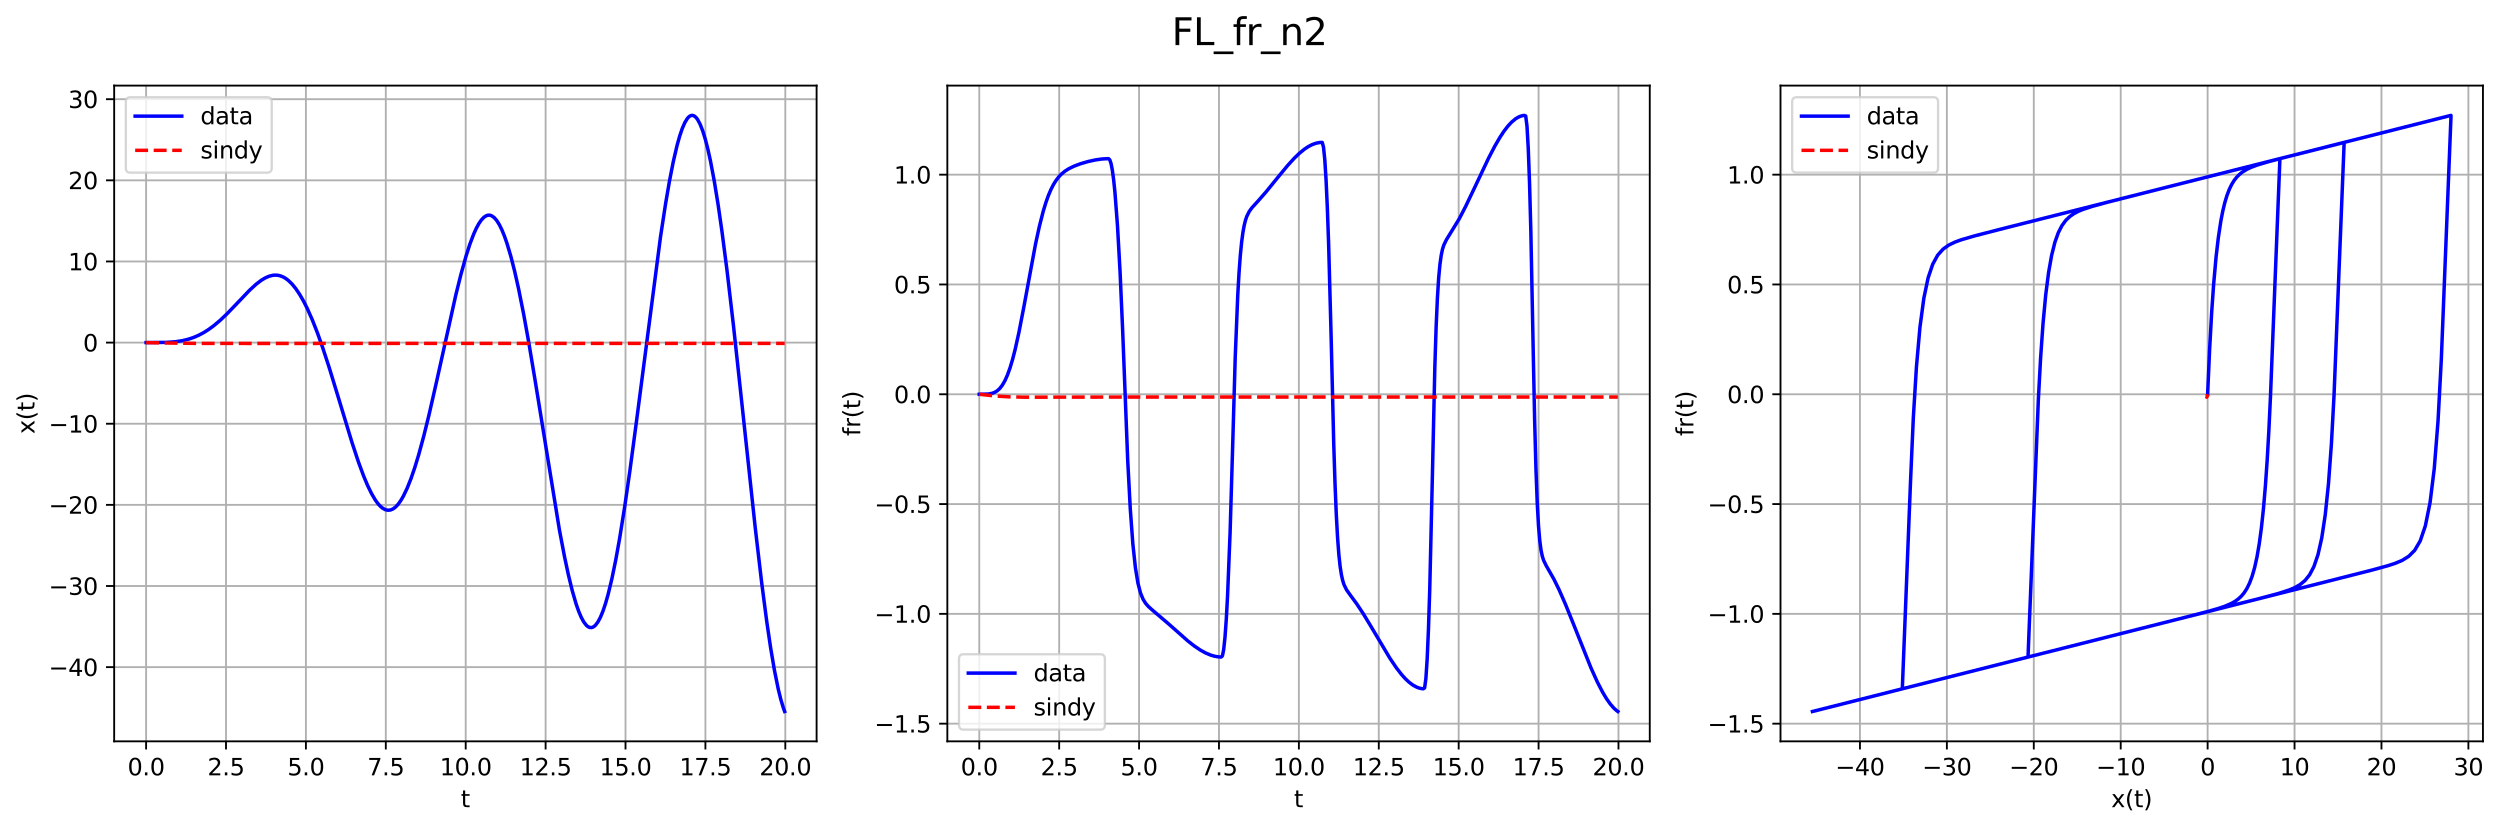 <?xml version="1.0" encoding="utf-8" standalone="no"?>
<!DOCTYPE svg PUBLIC "-//W3C//DTD SVG 1.1//EN"
  "http://www.w3.org/Graphics/SVG/1.1/DTD/svg11.dtd">
<svg xmlns:xlink="http://www.w3.org/1999/xlink" width="1072.564pt" height="355.596pt" viewBox="0 0 1072.564 355.596" xmlns="http://www.w3.org/2000/svg" version="1.1">
 <defs>
  <style type="text/css">*{stroke-linejoin: round; stroke-linecap: butt}</style>
 </defs>
 <g id="figure_1">
  <g id="patch_1">
   <path d="M 0 355.596 
L 1072.564 355.596 
L 1072.564 0 
L 0 0 
z
" style="fill: #ffffff"/>
  </g>
  <g id="axes_1">
   <g id="patch_2">
    <path d="M 48.983 318.04 
L 350.343 318.04 
L 350.343 36.72 
L 48.983 36.72 
z
" style="fill: #ffffff"/>
   </g>
   <g id="matplotlib.axis_1">
    <g id="xtick_1">
     <g id="line2d_1">
      <path d="M 62.681 318.04 
L 62.681 36.72 
" clip-path="url(#p424ed3bf2f)" style="fill: none; stroke: #b0b0b0; stroke-width: 0.8; stroke-linecap: square"/>
     </g>
     <g id="line2d_2">
      <defs>
       <path id="m40ec3f1d71" d="M 0 0 
L 0 3.5 
" style="stroke: #000000; stroke-width: 0.8"/>
      </defs>
      <g>
       <use xlink:href="#m40ec3f1d71" x="62.681" y="318.04" style="stroke: #000000; stroke-width: 0.8"/>
      </g>
     </g>
     <g id="text_1">
      <!-- 0.0 -->
      <g transform="translate(54.729 332.638) scale(0.1 -0.1)">
       <defs>
        <path id="DejaVuSans-30" d="M 2034 4250 
Q 1547 4250 1301 3770 
Q 1056 3291 1056 2328 
Q 1056 1369 1301 889 
Q 1547 409 2034 409 
Q 2525 409 2770 889 
Q 3016 1369 3016 2328 
Q 3016 3291 2770 3770 
Q 2525 4250 2034 4250 
z
M 2034 4750 
Q 2819 4750 3233 4129 
Q 3647 3509 3647 2328 
Q 3647 1150 3233 529 
Q 2819 -91 2034 -91 
Q 1250 -91 836 529 
Q 422 1150 422 2328 
Q 422 3509 836 4129 
Q 1250 4750 2034 4750 
z
" transform="scale(0.016)"/>
        <path id="DejaVuSans-2e" d="M 684 794 
L 1344 794 
L 1344 0 
L 684 0 
L 684 794 
z
" transform="scale(0.016)"/>
       </defs>
       <use xlink:href="#DejaVuSans-30"/>
       <use xlink:href="#DejaVuSans-2e" x="63.623"/>
       <use xlink:href="#DejaVuSans-30" x="95.41"/>
      </g>
     </g>
    </g>
    <g id="xtick_2">
     <g id="line2d_3">
      <path d="M 96.961 318.04 
L 96.961 36.72 
" clip-path="url(#p424ed3bf2f)" style="fill: none; stroke: #b0b0b0; stroke-width: 0.8; stroke-linecap: square"/>
     </g>
     <g id="line2d_4">
      <g>
       <use xlink:href="#m40ec3f1d71" x="96.961" y="318.04" style="stroke: #000000; stroke-width: 0.8"/>
      </g>
     </g>
     <g id="text_2">
      <!-- 2.5 -->
      <g transform="translate(89.009 332.638) scale(0.1 -0.1)">
       <defs>
        <path id="DejaVuSans-32" d="M 1228 531 
L 3431 531 
L 3431 0 
L 469 0 
L 469 531 
Q 828 903 1448 1529 
Q 2069 2156 2228 2338 
Q 2531 2678 2651 2914 
Q 2772 3150 2772 3378 
Q 2772 3750 2511 3984 
Q 2250 4219 1831 4219 
Q 1534 4219 1204 4116 
Q 875 4013 500 3803 
L 500 4441 
Q 881 4594 1212 4672 
Q 1544 4750 1819 4750 
Q 2544 4750 2975 4387 
Q 3406 4025 3406 3419 
Q 3406 3131 3298 2873 
Q 3191 2616 2906 2266 
Q 2828 2175 2409 1742 
Q 1991 1309 1228 531 
z
" transform="scale(0.016)"/>
        <path id="DejaVuSans-35" d="M 691 4666 
L 3169 4666 
L 3169 4134 
L 1269 4134 
L 1269 2991 
Q 1406 3038 1543 3061 
Q 1681 3084 1819 3084 
Q 2600 3084 3056 2656 
Q 3513 2228 3513 1497 
Q 3513 744 3044 326 
Q 2575 -91 1722 -91 
Q 1428 -91 1123 -41 
Q 819 9 494 109 
L 494 744 
Q 775 591 1075 516 
Q 1375 441 1709 441 
Q 2250 441 2565 725 
Q 2881 1009 2881 1497 
Q 2881 1984 2565 2268 
Q 2250 2553 1709 2553 
Q 1456 2553 1204 2497 
Q 953 2441 691 2322 
L 691 4666 
z
" transform="scale(0.016)"/>
       </defs>
       <use xlink:href="#DejaVuSans-32"/>
       <use xlink:href="#DejaVuSans-2e" x="63.623"/>
       <use xlink:href="#DejaVuSans-35" x="95.41"/>
      </g>
     </g>
    </g>
    <g id="xtick_3">
     <g id="line2d_5">
      <path d="M 131.241 318.04 
L 131.241 36.72 
" clip-path="url(#p424ed3bf2f)" style="fill: none; stroke: #b0b0b0; stroke-width: 0.8; stroke-linecap: square"/>
     </g>
     <g id="line2d_6">
      <g>
       <use xlink:href="#m40ec3f1d71" x="131.241" y="318.04" style="stroke: #000000; stroke-width: 0.8"/>
      </g>
     </g>
     <g id="text_3">
      <!-- 5.0 -->
      <g transform="translate(123.289 332.638) scale(0.1 -0.1)">
       <use xlink:href="#DejaVuSans-35"/>
       <use xlink:href="#DejaVuSans-2e" x="63.623"/>
       <use xlink:href="#DejaVuSans-30" x="95.41"/>
      </g>
     </g>
    </g>
    <g id="xtick_4">
     <g id="line2d_7">
      <path d="M 165.52 318.04 
L 165.52 36.72 
" clip-path="url(#p424ed3bf2f)" style="fill: none; stroke: #b0b0b0; stroke-width: 0.8; stroke-linecap: square"/>
     </g>
     <g id="line2d_8">
      <g>
       <use xlink:href="#m40ec3f1d71" x="165.52" y="318.04" style="stroke: #000000; stroke-width: 0.8"/>
      </g>
     </g>
     <g id="text_4">
      <!-- 7.5 -->
      <g transform="translate(157.569 332.638) scale(0.1 -0.1)">
       <defs>
        <path id="DejaVuSans-37" d="M 525 4666 
L 3525 4666 
L 3525 4397 
L 1831 0 
L 1172 0 
L 2766 4134 
L 525 4134 
L 525 4666 
z
" transform="scale(0.016)"/>
       </defs>
       <use xlink:href="#DejaVuSans-37"/>
       <use xlink:href="#DejaVuSans-2e" x="63.623"/>
       <use xlink:href="#DejaVuSans-35" x="95.41"/>
      </g>
     </g>
    </g>
    <g id="xtick_5">
     <g id="line2d_9">
      <path d="M 199.8 318.04 
L 199.8 36.72 
" clip-path="url(#p424ed3bf2f)" style="fill: none; stroke: #b0b0b0; stroke-width: 0.8; stroke-linecap: square"/>
     </g>
     <g id="line2d_10">
      <g>
       <use xlink:href="#m40ec3f1d71" x="199.8" y="318.04" style="stroke: #000000; stroke-width: 0.8"/>
      </g>
     </g>
     <g id="text_5">
      <!-- 10.0 -->
      <g transform="translate(188.667 332.638) scale(0.1 -0.1)">
       <defs>
        <path id="DejaVuSans-31" d="M 794 531 
L 1825 531 
L 1825 4091 
L 703 3866 
L 703 4441 
L 1819 4666 
L 2450 4666 
L 2450 531 
L 3481 531 
L 3481 0 
L 794 0 
L 794 531 
z
" transform="scale(0.016)"/>
       </defs>
       <use xlink:href="#DejaVuSans-31"/>
       <use xlink:href="#DejaVuSans-30" x="63.623"/>
       <use xlink:href="#DejaVuSans-2e" x="127.246"/>
       <use xlink:href="#DejaVuSans-30" x="159.033"/>
      </g>
     </g>
    </g>
    <g id="xtick_6">
     <g id="line2d_11">
      <path d="M 234.08 318.04 
L 234.08 36.72 
" clip-path="url(#p424ed3bf2f)" style="fill: none; stroke: #b0b0b0; stroke-width: 0.8; stroke-linecap: square"/>
     </g>
     <g id="line2d_12">
      <g>
       <use xlink:href="#m40ec3f1d71" x="234.08" y="318.04" style="stroke: #000000; stroke-width: 0.8"/>
      </g>
     </g>
     <g id="text_6">
      <!-- 12.5 -->
      <g transform="translate(222.947 332.638) scale(0.1 -0.1)">
       <use xlink:href="#DejaVuSans-31"/>
       <use xlink:href="#DejaVuSans-32" x="63.623"/>
       <use xlink:href="#DejaVuSans-2e" x="127.246"/>
       <use xlink:href="#DejaVuSans-35" x="159.033"/>
      </g>
     </g>
    </g>
    <g id="xtick_7">
     <g id="line2d_13">
      <path d="M 268.36 318.04 
L 268.36 36.72 
" clip-path="url(#p424ed3bf2f)" style="fill: none; stroke: #b0b0b0; stroke-width: 0.8; stroke-linecap: square"/>
     </g>
     <g id="line2d_14">
      <g>
       <use xlink:href="#m40ec3f1d71" x="268.36" y="318.04" style="stroke: #000000; stroke-width: 0.8"/>
      </g>
     </g>
     <g id="text_7">
      <!-- 15.0 -->
      <g transform="translate(257.227 332.638) scale(0.1 -0.1)">
       <use xlink:href="#DejaVuSans-31"/>
       <use xlink:href="#DejaVuSans-35" x="63.623"/>
       <use xlink:href="#DejaVuSans-2e" x="127.246"/>
       <use xlink:href="#DejaVuSans-30" x="159.033"/>
      </g>
     </g>
    </g>
    <g id="xtick_8">
     <g id="line2d_15">
      <path d="M 302.639 318.04 
L 302.639 36.72 
" clip-path="url(#p424ed3bf2f)" style="fill: none; stroke: #b0b0b0; stroke-width: 0.8; stroke-linecap: square"/>
     </g>
     <g id="line2d_16">
      <g>
       <use xlink:href="#m40ec3f1d71" x="302.639" y="318.04" style="stroke: #000000; stroke-width: 0.8"/>
      </g>
     </g>
     <g id="text_8">
      <!-- 17.5 -->
      <g transform="translate(291.507 332.638) scale(0.1 -0.1)">
       <use xlink:href="#DejaVuSans-31"/>
       <use xlink:href="#DejaVuSans-37" x="63.623"/>
       <use xlink:href="#DejaVuSans-2e" x="127.246"/>
       <use xlink:href="#DejaVuSans-35" x="159.033"/>
      </g>
     </g>
    </g>
    <g id="xtick_9">
     <g id="line2d_17">
      <path d="M 336.919 318.04 
L 336.919 36.72 
" clip-path="url(#p424ed3bf2f)" style="fill: none; stroke: #b0b0b0; stroke-width: 0.8; stroke-linecap: square"/>
     </g>
     <g id="line2d_18">
      <g>
       <use xlink:href="#m40ec3f1d71" x="336.919" y="318.04" style="stroke: #000000; stroke-width: 0.8"/>
      </g>
     </g>
     <g id="text_9">
      <!-- 20.0 -->
      <g transform="translate(325.786 332.638) scale(0.1 -0.1)">
       <use xlink:href="#DejaVuSans-32"/>
       <use xlink:href="#DejaVuSans-30" x="63.623"/>
       <use xlink:href="#DejaVuSans-2e" x="127.246"/>
       <use xlink:href="#DejaVuSans-30" x="159.033"/>
      </g>
     </g>
    </g>
    <g id="text_10">
     <!-- t -->
     <g transform="translate(197.703 346.317) scale(0.1 -0.1)">
      <defs>
       <path id="DejaVuSans-74" d="M 1172 4494 
L 1172 3500 
L 2356 3500 
L 2356 3053 
L 1172 3053 
L 1172 1153 
Q 1172 725 1289 603 
Q 1406 481 1766 481 
L 2356 481 
L 2356 0 
L 1766 0 
Q 1100 0 847 248 
Q 594 497 594 1153 
L 594 3053 
L 172 3053 
L 172 3500 
L 594 3500 
L 594 4494 
L 1172 4494 
z
" transform="scale(0.016)"/>
      </defs>
      <use xlink:href="#DejaVuSans-74"/>
     </g>
    </g>
   </g>
   <g id="matplotlib.axis_2">
    <g id="ytick_1">
     <g id="line2d_19">
      <path d="M 48.983 286.224 
L 350.343 286.224 
" clip-path="url(#p424ed3bf2f)" style="fill: none; stroke: #b0b0b0; stroke-width: 0.8; stroke-linecap: square"/>
     </g>
     <g id="line2d_20">
      <defs>
       <path id="ma0bca8ef65" d="M 0 0 
L -3.5 0 
" style="stroke: #000000; stroke-width: 0.8"/>
      </defs>
      <g>
       <use xlink:href="#ma0bca8ef65" x="48.983" y="286.224" style="stroke: #000000; stroke-width: 0.8"/>
      </g>
     </g>
     <g id="text_11">
      <!-- −40 -->
      <g transform="translate(20.878 290.023) scale(0.1 -0.1)">
       <defs>
        <path id="DejaVuSans-2212" d="M 678 2272 
L 4684 2272 
L 4684 1741 
L 678 1741 
L 678 2272 
z
" transform="scale(0.016)"/>
        <path id="DejaVuSans-34" d="M 2419 4116 
L 825 1625 
L 2419 1625 
L 2419 4116 
z
M 2253 4666 
L 3047 4666 
L 3047 1625 
L 3713 1625 
L 3713 1100 
L 3047 1100 
L 3047 0 
L 2419 0 
L 2419 1100 
L 313 1100 
L 313 1709 
L 2253 4666 
z
" transform="scale(0.016)"/>
       </defs>
       <use xlink:href="#DejaVuSans-2212"/>
       <use xlink:href="#DejaVuSans-34" x="83.789"/>
       <use xlink:href="#DejaVuSans-30" x="147.412"/>
      </g>
     </g>
    </g>
    <g id="ytick_2">
     <g id="line2d_21">
      <path d="M 48.983 251.413 
L 350.343 251.413 
" clip-path="url(#p424ed3bf2f)" style="fill: none; stroke: #b0b0b0; stroke-width: 0.8; stroke-linecap: square"/>
     </g>
     <g id="line2d_22">
      <g>
       <use xlink:href="#ma0bca8ef65" x="48.983" y="251.413" style="stroke: #000000; stroke-width: 0.8"/>
      </g>
     </g>
     <g id="text_12">
      <!-- −30 -->
      <g transform="translate(20.878 255.212) scale(0.1 -0.1)">
       <defs>
        <path id="DejaVuSans-33" d="M 2597 2516 
Q 3050 2419 3304 2112 
Q 3559 1806 3559 1356 
Q 3559 666 3084 287 
Q 2609 -91 1734 -91 
Q 1441 -91 1130 -33 
Q 819 25 488 141 
L 488 750 
Q 750 597 1062 519 
Q 1375 441 1716 441 
Q 2309 441 2620 675 
Q 2931 909 2931 1356 
Q 2931 1769 2642 2001 
Q 2353 2234 1838 2234 
L 1294 2234 
L 1294 2753 
L 1863 2753 
Q 2328 2753 2575 2939 
Q 2822 3125 2822 3475 
Q 2822 3834 2567 4026 
Q 2313 4219 1838 4219 
Q 1578 4219 1281 4162 
Q 984 4106 628 3988 
L 628 4550 
Q 988 4650 1302 4700 
Q 1616 4750 1894 4750 
Q 2613 4750 3031 4423 
Q 3450 4097 3450 3541 
Q 3450 3153 3228 2886 
Q 3006 2619 2597 2516 
z
" transform="scale(0.016)"/>
       </defs>
       <use xlink:href="#DejaVuSans-2212"/>
       <use xlink:href="#DejaVuSans-33" x="83.789"/>
       <use xlink:href="#DejaVuSans-30" x="147.412"/>
      </g>
     </g>
    </g>
    <g id="ytick_3">
     <g id="line2d_23">
      <path d="M 48.983 216.602 
L 350.343 216.602 
" clip-path="url(#p424ed3bf2f)" style="fill: none; stroke: #b0b0b0; stroke-width: 0.8; stroke-linecap: square"/>
     </g>
     <g id="line2d_24">
      <g>
       <use xlink:href="#ma0bca8ef65" x="48.983" y="216.602" style="stroke: #000000; stroke-width: 0.8"/>
      </g>
     </g>
     <g id="text_13">
      <!-- −20 -->
      <g transform="translate(20.878 220.401) scale(0.1 -0.1)">
       <use xlink:href="#DejaVuSans-2212"/>
       <use xlink:href="#DejaVuSans-32" x="83.789"/>
       <use xlink:href="#DejaVuSans-30" x="147.412"/>
      </g>
     </g>
    </g>
    <g id="ytick_4">
     <g id="line2d_25">
      <path d="M 48.983 181.791 
L 350.343 181.791 
" clip-path="url(#p424ed3bf2f)" style="fill: none; stroke: #b0b0b0; stroke-width: 0.8; stroke-linecap: square"/>
     </g>
     <g id="line2d_26">
      <g>
       <use xlink:href="#ma0bca8ef65" x="48.983" y="181.791" style="stroke: #000000; stroke-width: 0.8"/>
      </g>
     </g>
     <g id="text_14">
      <!-- −10 -->
      <g transform="translate(20.878 185.59) scale(0.1 -0.1)">
       <use xlink:href="#DejaVuSans-2212"/>
       <use xlink:href="#DejaVuSans-31" x="83.789"/>
       <use xlink:href="#DejaVuSans-30" x="147.412"/>
      </g>
     </g>
    </g>
    <g id="ytick_5">
     <g id="line2d_27">
      <path d="M 48.983 146.98 
L 350.343 146.98 
" clip-path="url(#p424ed3bf2f)" style="fill: none; stroke: #b0b0b0; stroke-width: 0.8; stroke-linecap: square"/>
     </g>
     <g id="line2d_28">
      <g>
       <use xlink:href="#ma0bca8ef65" x="48.983" y="146.98" style="stroke: #000000; stroke-width: 0.8"/>
      </g>
     </g>
     <g id="text_15">
      <!-- 0 -->
      <g transform="translate(35.62 150.779) scale(0.1 -0.1)">
       <use xlink:href="#DejaVuSans-30"/>
      </g>
     </g>
    </g>
    <g id="ytick_6">
     <g id="line2d_29">
      <path d="M 48.983 112.169 
L 350.343 112.169 
" clip-path="url(#p424ed3bf2f)" style="fill: none; stroke: #b0b0b0; stroke-width: 0.8; stroke-linecap: square"/>
     </g>
     <g id="line2d_30">
      <g>
       <use xlink:href="#ma0bca8ef65" x="48.983" y="112.169" style="stroke: #000000; stroke-width: 0.8"/>
      </g>
     </g>
     <g id="text_16">
      <!-- 10 -->
      <g transform="translate(29.258 115.968) scale(0.1 -0.1)">
       <use xlink:href="#DejaVuSans-31"/>
       <use xlink:href="#DejaVuSans-30" x="63.623"/>
      </g>
     </g>
    </g>
    <g id="ytick_7">
     <g id="line2d_31">
      <path d="M 48.983 77.357 
L 350.343 77.357 
" clip-path="url(#p424ed3bf2f)" style="fill: none; stroke: #b0b0b0; stroke-width: 0.8; stroke-linecap: square"/>
     </g>
     <g id="line2d_32">
      <g>
       <use xlink:href="#ma0bca8ef65" x="48.983" y="77.357" style="stroke: #000000; stroke-width: 0.8"/>
      </g>
     </g>
     <g id="text_17">
      <!-- 20 -->
      <g transform="translate(29.258 81.157) scale(0.1 -0.1)">
       <use xlink:href="#DejaVuSans-32"/>
       <use xlink:href="#DejaVuSans-30" x="63.623"/>
      </g>
     </g>
    </g>
    <g id="ytick_8">
     <g id="line2d_33">
      <path d="M 48.983 42.546 
L 350.343 42.546 
" clip-path="url(#p424ed3bf2f)" style="fill: none; stroke: #b0b0b0; stroke-width: 0.8; stroke-linecap: square"/>
     </g>
     <g id="line2d_34">
      <g>
       <use xlink:href="#ma0bca8ef65" x="48.983" y="42.546" style="stroke: #000000; stroke-width: 0.8"/>
      </g>
     </g>
     <g id="text_18">
      <!-- 30 -->
      <g transform="translate(29.258 46.346) scale(0.1 -0.1)">
       <use xlink:href="#DejaVuSans-33"/>
       <use xlink:href="#DejaVuSans-30" x="63.623"/>
      </g>
     </g>
    </g>
    <g id="text_19">
     <!-- x(t) -->
     <g transform="translate(14.798 186.201) rotate(-90) scale(0.1 -0.1)">
      <defs>
       <path id="DejaVuSans-78" d="M 3513 3500 
L 2247 1797 
L 3578 0 
L 2900 0 
L 1881 1375 
L 863 0 
L 184 0 
L 1544 1831 
L 300 3500 
L 978 3500 
L 1906 2253 
L 2834 3500 
L 3513 3500 
z
" transform="scale(0.016)"/>
       <path id="DejaVuSans-28" d="M 1984 4856 
Q 1566 4138 1362 3434 
Q 1159 2731 1159 2009 
Q 1159 1288 1364 580 
Q 1569 -128 1984 -844 
L 1484 -844 
Q 1016 -109 783 600 
Q 550 1309 550 2009 
Q 550 2706 781 3412 
Q 1013 4119 1484 4856 
L 1984 4856 
z
" transform="scale(0.016)"/>
       <path id="DejaVuSans-29" d="M 513 4856 
L 1013 4856 
Q 1481 4119 1714 3412 
Q 1947 2706 1947 2009 
Q 1947 1309 1714 600 
Q 1481 -109 1013 -844 
L 513 -844 
Q 928 -128 1133 580 
Q 1338 1288 1338 2009 
Q 1338 2731 1133 3434 
Q 928 4138 513 4856 
z
" transform="scale(0.016)"/>
      </defs>
      <use xlink:href="#DejaVuSans-78"/>
      <use xlink:href="#DejaVuSans-28" x="59.18"/>
      <use xlink:href="#DejaVuSans-74" x="98.193"/>
      <use xlink:href="#DejaVuSans-29" x="137.402"/>
     </g>
    </g>
   </g>
   <g id="line2d_35">
    <path d="M 62.681 146.98 
L 71.465 146.887 
L 75.309 146.604 
L 78.054 146.19 
L 80.799 145.534 
L 82.995 144.801 
L 85.191 143.859 
L 87.387 142.696 
L 89.583 141.304 
L 91.779 139.686 
L 94.524 137.364 
L 97.27 134.753 
L 101.113 130.764 
L 107.152 124.439 
L 109.897 121.925 
L 112.093 120.25 
L 113.74 119.255 
L 115.387 118.529 
L 117.035 118.114 
L 118.133 118.028 
L 119.231 118.108 
L 120.329 118.364 
L 121.427 118.801 
L 122.525 119.428 
L 123.623 120.247 
L 125.27 121.838 
L 126.917 123.859 
L 128.564 126.303 
L 130.211 129.162 
L 131.858 132.425 
L 134.054 137.382 
L 136.25 142.987 
L 138.446 149.169 
L 141.192 157.564 
L 145.035 170.138 
L 151.074 190.034 
L 153.819 198.308 
L 156.015 204.243 
L 157.662 208.178 
L 159.309 211.594 
L 160.957 214.423 
L 162.055 215.954 
L 163.153 217.182 
L 164.251 218.092 
L 165.349 218.671 
L 166.447 218.908 
L 167.545 218.794 
L 168.643 218.323 
L 169.741 217.492 
L 170.839 216.304 
L 171.937 214.765 
L 173.035 212.885 
L 174.682 209.453 
L 176.329 205.318 
L 177.976 200.521 
L 179.623 195.109 
L 181.819 187.037 
L 184.016 178.141 
L 187.31 163.684 
L 195.545 126.594 
L 197.741 117.769 
L 199.937 109.898 
L 201.584 104.77 
L 203.231 100.414 
L 204.33 97.983 
L 205.428 95.957 
L 206.526 94.359 
L 207.624 93.206 
L 208.722 92.517 
L 209.271 92.35 
L 209.82 92.304 
L 210.369 92.379 
L 210.918 92.578 
L 212.016 93.346 
L 213.114 94.608 
L 214.212 96.358 
L 215.31 98.584 
L 216.408 101.274 
L 217.506 104.415 
L 219.153 109.942 
L 220.8 116.401 
L 222.447 123.727 
L 224.643 134.704 
L 226.84 146.851 
L 229.585 163.27 
L 240.016 227.426 
L 242.212 238.946 
L 243.859 246.646 
L 245.506 253.396 
L 247.154 259.078 
L 248.252 262.219 
L 249.35 264.811 
L 250.448 266.829 
L 251.546 268.251 
L 252.095 268.733 
L 252.644 269.059 
L 253.193 269.229 
L 253.742 269.241 
L 254.291 269.093 
L 254.84 268.784 
L 255.389 268.316 
L 256.487 266.899 
L 257.585 264.851 
L 258.683 262.187 
L 259.781 258.923 
L 260.879 255.076 
L 262.526 248.25 
L 264.173 240.224 
L 265.82 231.087 
L 268.016 217.362 
L 270.213 202.155 
L 272.958 181.596 
L 283.389 101.51 
L 285.585 87.188 
L 287.232 77.627 
L 288.879 69.253 
L 290.527 62.206 
L 291.625 58.308 
L 292.723 55.089 
L 293.821 52.577 
L 294.919 50.797 
L 295.468 50.188 
L 296.017 49.769 
L 296.566 49.541 
L 297.115 49.507 
L 297.664 49.668 
L 298.213 50.023 
L 298.762 50.574 
L 299.311 51.319 
L 300.409 53.387 
L 301.507 56.212 
L 302.605 59.774 
L 303.703 64.054 
L 304.801 69.03 
L 306.448 77.748 
L 308.095 87.878 
L 309.742 99.3 
L 311.938 116.288 
L 314.684 139.791 
L 318.527 175.325 
L 324.017 226.445 
L 326.762 249.88 
L 328.958 266.688 
L 330.605 277.849 
L 332.252 287.568 
L 333.9 295.68 
L 334.998 300.125 
L 336.096 303.754 
L 336.645 305.253 
L 336.645 305.253 
" clip-path="url(#p424ed3bf2f)" style="fill: none; stroke: #0000ff; stroke-width: 1.5; stroke-linecap: square"/>
   </g>
   <g id="line2d_36">
    <path d="M 62.681 146.98 
L 71.465 147.154 
L 84.093 147.327 
L 107.152 147.335 
L 271.311 147.33 
L 336.645 147.33 
L 336.645 147.33 
" clip-path="url(#p424ed3bf2f)" style="fill: none; stroke-dasharray: 5.55,2.4; stroke-dashoffset: 0; stroke: #ff0000; stroke-width: 1.5"/>
   </g>
   <g id="patch_3">
    <path d="M 48.983 318.04 
L 48.983 36.72 
" style="fill: none; stroke: #000000; stroke-width: 0.8; stroke-linejoin: miter; stroke-linecap: square"/>
   </g>
   <g id="patch_4">
    <path d="M 350.343 318.04 
L 350.343 36.72 
" style="fill: none; stroke: #000000; stroke-width: 0.8; stroke-linejoin: miter; stroke-linecap: square"/>
   </g>
   <g id="patch_5">
    <path d="M 48.983 318.04 
L 350.343 318.04 
" style="fill: none; stroke: #000000; stroke-width: 0.8; stroke-linejoin: miter; stroke-linecap: square"/>
   </g>
   <g id="patch_6">
    <path d="M 48.983 36.72 
L 350.343 36.72 
" style="fill: none; stroke: #000000; stroke-width: 0.8; stroke-linejoin: miter; stroke-linecap: square"/>
   </g>
   <g id="legend_1">
    <g id="patch_7">
     <path d="M 55.983 74.076 
L 114.575 74.076 
Q 116.575 74.076 116.575 72.076 
L 116.575 43.72 
Q 116.575 41.72 114.575 41.72 
L 55.983 41.72 
Q 53.983 41.72 53.983 43.72 
L 53.983 72.076 
Q 53.983 74.076 55.983 74.076 
z
" style="fill: #ffffff; opacity: 0.8; stroke: #cccccc; stroke-linejoin: miter"/>
    </g>
    <g id="line2d_37">
     <path d="M 57.983 49.818 
L 67.983 49.818 
L 77.983 49.818 
" style="fill: none; stroke: #0000ff; stroke-width: 1.5; stroke-linecap: square"/>
    </g>
    <g id="text_20">
     <!-- data -->
     <g transform="translate(85.983 53.318) scale(0.1 -0.1)">
      <defs>
       <path id="DejaVuSans-64" d="M 2906 2969 
L 2906 4863 
L 3481 4863 
L 3481 0 
L 2906 0 
L 2906 525 
Q 2725 213 2448 61 
Q 2172 -91 1784 -91 
Q 1150 -91 751 415 
Q 353 922 353 1747 
Q 353 2572 751 3078 
Q 1150 3584 1784 3584 
Q 2172 3584 2448 3432 
Q 2725 3281 2906 2969 
z
M 947 1747 
Q 947 1113 1208 752 
Q 1469 391 1925 391 
Q 2381 391 2643 752 
Q 2906 1113 2906 1747 
Q 2906 2381 2643 2742 
Q 2381 3103 1925 3103 
Q 1469 3103 1208 2742 
Q 947 2381 947 1747 
z
" transform="scale(0.016)"/>
       <path id="DejaVuSans-61" d="M 2194 1759 
Q 1497 1759 1228 1600 
Q 959 1441 959 1056 
Q 959 750 1161 570 
Q 1363 391 1709 391 
Q 2188 391 2477 730 
Q 2766 1069 2766 1631 
L 2766 1759 
L 2194 1759 
z
M 3341 1997 
L 3341 0 
L 2766 0 
L 2766 531 
Q 2569 213 2275 61 
Q 1981 -91 1556 -91 
Q 1019 -91 701 211 
Q 384 513 384 1019 
Q 384 1609 779 1909 
Q 1175 2209 1959 2209 
L 2766 2209 
L 2766 2266 
Q 2766 2663 2505 2880 
Q 2244 3097 1772 3097 
Q 1472 3097 1187 3025 
Q 903 2953 641 2809 
L 641 3341 
Q 956 3463 1253 3523 
Q 1550 3584 1831 3584 
Q 2591 3584 2966 3190 
Q 3341 2797 3341 1997 
z
" transform="scale(0.016)"/>
      </defs>
      <use xlink:href="#DejaVuSans-64"/>
      <use xlink:href="#DejaVuSans-61" x="63.477"/>
      <use xlink:href="#DejaVuSans-74" x="124.756"/>
      <use xlink:href="#DejaVuSans-61" x="163.965"/>
     </g>
    </g>
    <g id="line2d_38">
     <path d="M 57.983 64.497 
L 67.983 64.497 
L 77.983 64.497 
" style="fill: none; stroke-dasharray: 5.55,2.4; stroke-dashoffset: 0; stroke: #ff0000; stroke-width: 1.5"/>
    </g>
    <g id="text_21">
     <!-- sindy -->
     <g transform="translate(85.983 67.997) scale(0.1 -0.1)">
      <defs>
       <path id="DejaVuSans-73" d="M 2834 3397 
L 2834 2853 
Q 2591 2978 2328 3040 
Q 2066 3103 1784 3103 
Q 1356 3103 1142 2972 
Q 928 2841 928 2578 
Q 928 2378 1081 2264 
Q 1234 2150 1697 2047 
L 1894 2003 
Q 2506 1872 2764 1633 
Q 3022 1394 3022 966 
Q 3022 478 2636 193 
Q 2250 -91 1575 -91 
Q 1294 -91 989 -36 
Q 684 19 347 128 
L 347 722 
Q 666 556 975 473 
Q 1284 391 1588 391 
Q 1994 391 2212 530 
Q 2431 669 2431 922 
Q 2431 1156 2273 1281 
Q 2116 1406 1581 1522 
L 1381 1569 
Q 847 1681 609 1914 
Q 372 2147 372 2553 
Q 372 3047 722 3315 
Q 1072 3584 1716 3584 
Q 2034 3584 2315 3537 
Q 2597 3491 2834 3397 
z
" transform="scale(0.016)"/>
       <path id="DejaVuSans-69" d="M 603 3500 
L 1178 3500 
L 1178 0 
L 603 0 
L 603 3500 
z
M 603 4863 
L 1178 4863 
L 1178 4134 
L 603 4134 
L 603 4863 
z
" transform="scale(0.016)"/>
       <path id="DejaVuSans-6e" d="M 3513 2113 
L 3513 0 
L 2938 0 
L 2938 2094 
Q 2938 2591 2744 2837 
Q 2550 3084 2163 3084 
Q 1697 3084 1428 2787 
Q 1159 2491 1159 1978 
L 1159 0 
L 581 0 
L 581 3500 
L 1159 3500 
L 1159 2956 
Q 1366 3272 1645 3428 
Q 1925 3584 2291 3584 
Q 2894 3584 3203 3211 
Q 3513 2838 3513 2113 
z
" transform="scale(0.016)"/>
       <path id="DejaVuSans-79" d="M 2059 -325 
Q 1816 -950 1584 -1140 
Q 1353 -1331 966 -1331 
L 506 -1331 
L 506 -850 
L 844 -850 
Q 1081 -850 1212 -737 
Q 1344 -625 1503 -206 
L 1606 56 
L 191 3500 
L 800 3500 
L 1894 763 
L 2988 3500 
L 3597 3500 
L 2059 -325 
z
" transform="scale(0.016)"/>
      </defs>
      <use xlink:href="#DejaVuSans-73"/>
      <use xlink:href="#DejaVuSans-69" x="52.1"/>
      <use xlink:href="#DejaVuSans-6e" x="79.883"/>
      <use xlink:href="#DejaVuSans-64" x="143.262"/>
      <use xlink:href="#DejaVuSans-79" x="206.738"/>
     </g>
    </g>
   </g>
  </g>
  <g id="axes_2">
   <g id="patch_8">
    <path d="M 406.433 318.04 
L 707.793 318.04 
L 707.793 36.72 
L 406.433 36.72 
z
" style="fill: #ffffff"/>
   </g>
   <g id="matplotlib.axis_3">
    <g id="xtick_10">
     <g id="line2d_39">
      <path d="M 420.131 318.04 
L 420.131 36.72 
" clip-path="url(#p18e93557c2)" style="fill: none; stroke: #b0b0b0; stroke-width: 0.8; stroke-linecap: square"/>
     </g>
     <g id="line2d_40">
      <g>
       <use xlink:href="#m40ec3f1d71" x="420.131" y="318.04" style="stroke: #000000; stroke-width: 0.8"/>
      </g>
     </g>
     <g id="text_22">
      <!-- 0.0 -->
      <g transform="translate(412.179 332.638) scale(0.1 -0.1)">
       <use xlink:href="#DejaVuSans-30"/>
       <use xlink:href="#DejaVuSans-2e" x="63.623"/>
       <use xlink:href="#DejaVuSans-30" x="95.41"/>
      </g>
     </g>
    </g>
    <g id="xtick_11">
     <g id="line2d_41">
      <path d="M 454.411 318.04 
L 454.411 36.72 
" clip-path="url(#p18e93557c2)" style="fill: none; stroke: #b0b0b0; stroke-width: 0.8; stroke-linecap: square"/>
     </g>
     <g id="line2d_42">
      <g>
       <use xlink:href="#m40ec3f1d71" x="454.411" y="318.04" style="stroke: #000000; stroke-width: 0.8"/>
      </g>
     </g>
     <g id="text_23">
      <!-- 2.5 -->
      <g transform="translate(446.459 332.638) scale(0.1 -0.1)">
       <use xlink:href="#DejaVuSans-32"/>
       <use xlink:href="#DejaVuSans-2e" x="63.623"/>
       <use xlink:href="#DejaVuSans-35" x="95.41"/>
      </g>
     </g>
    </g>
    <g id="xtick_12">
     <g id="line2d_43">
      <path d="M 488.691 318.04 
L 488.691 36.72 
" clip-path="url(#p18e93557c2)" style="fill: none; stroke: #b0b0b0; stroke-width: 0.8; stroke-linecap: square"/>
     </g>
     <g id="line2d_44">
      <g>
       <use xlink:href="#m40ec3f1d71" x="488.691" y="318.04" style="stroke: #000000; stroke-width: 0.8"/>
      </g>
     </g>
     <g id="text_24">
      <!-- 5.0 -->
      <g transform="translate(480.739 332.638) scale(0.1 -0.1)">
       <use xlink:href="#DejaVuSans-35"/>
       <use xlink:href="#DejaVuSans-2e" x="63.623"/>
       <use xlink:href="#DejaVuSans-30" x="95.41"/>
      </g>
     </g>
    </g>
    <g id="xtick_13">
     <g id="line2d_45">
      <path d="M 522.97 318.04 
L 522.97 36.72 
" clip-path="url(#p18e93557c2)" style="fill: none; stroke: #b0b0b0; stroke-width: 0.8; stroke-linecap: square"/>
     </g>
     <g id="line2d_46">
      <g>
       <use xlink:href="#m40ec3f1d71" x="522.97" y="318.04" style="stroke: #000000; stroke-width: 0.8"/>
      </g>
     </g>
     <g id="text_25">
      <!-- 7.5 -->
      <g transform="translate(515.019 332.638) scale(0.1 -0.1)">
       <use xlink:href="#DejaVuSans-37"/>
       <use xlink:href="#DejaVuSans-2e" x="63.623"/>
       <use xlink:href="#DejaVuSans-35" x="95.41"/>
      </g>
     </g>
    </g>
    <g id="xtick_14">
     <g id="line2d_47">
      <path d="M 557.25 318.04 
L 557.25 36.72 
" clip-path="url(#p18e93557c2)" style="fill: none; stroke: #b0b0b0; stroke-width: 0.8; stroke-linecap: square"/>
     </g>
     <g id="line2d_48">
      <g>
       <use xlink:href="#m40ec3f1d71" x="557.25" y="318.04" style="stroke: #000000; stroke-width: 0.8"/>
      </g>
     </g>
     <g id="text_26">
      <!-- 10.0 -->
      <g transform="translate(546.117 332.638) scale(0.1 -0.1)">
       <use xlink:href="#DejaVuSans-31"/>
       <use xlink:href="#DejaVuSans-30" x="63.623"/>
       <use xlink:href="#DejaVuSans-2e" x="127.246"/>
       <use xlink:href="#DejaVuSans-30" x="159.033"/>
      </g>
     </g>
    </g>
    <g id="xtick_15">
     <g id="line2d_49">
      <path d="M 591.53 318.04 
L 591.53 36.72 
" clip-path="url(#p18e93557c2)" style="fill: none; stroke: #b0b0b0; stroke-width: 0.8; stroke-linecap: square"/>
     </g>
     <g id="line2d_50">
      <g>
       <use xlink:href="#m40ec3f1d71" x="591.53" y="318.04" style="stroke: #000000; stroke-width: 0.8"/>
      </g>
     </g>
     <g id="text_27">
      <!-- 12.5 -->
      <g transform="translate(580.397 332.638) scale(0.1 -0.1)">
       <use xlink:href="#DejaVuSans-31"/>
       <use xlink:href="#DejaVuSans-32" x="63.623"/>
       <use xlink:href="#DejaVuSans-2e" x="127.246"/>
       <use xlink:href="#DejaVuSans-35" x="159.033"/>
      </g>
     </g>
    </g>
    <g id="xtick_16">
     <g id="line2d_51">
      <path d="M 625.81 318.04 
L 625.81 36.72 
" clip-path="url(#p18e93557c2)" style="fill: none; stroke: #b0b0b0; stroke-width: 0.8; stroke-linecap: square"/>
     </g>
     <g id="line2d_52">
      <g>
       <use xlink:href="#m40ec3f1d71" x="625.81" y="318.04" style="stroke: #000000; stroke-width: 0.8"/>
      </g>
     </g>
     <g id="text_28">
      <!-- 15.0 -->
      <g transform="translate(614.677 332.638) scale(0.1 -0.1)">
       <use xlink:href="#DejaVuSans-31"/>
       <use xlink:href="#DejaVuSans-35" x="63.623"/>
       <use xlink:href="#DejaVuSans-2e" x="127.246"/>
       <use xlink:href="#DejaVuSans-30" x="159.033"/>
      </g>
     </g>
    </g>
    <g id="xtick_17">
     <g id="line2d_53">
      <path d="M 660.089 318.04 
L 660.089 36.72 
" clip-path="url(#p18e93557c2)" style="fill: none; stroke: #b0b0b0; stroke-width: 0.8; stroke-linecap: square"/>
     </g>
     <g id="line2d_54">
      <g>
       <use xlink:href="#m40ec3f1d71" x="660.089" y="318.04" style="stroke: #000000; stroke-width: 0.8"/>
      </g>
     </g>
     <g id="text_29">
      <!-- 17.5 -->
      <g transform="translate(648.957 332.638) scale(0.1 -0.1)">
       <use xlink:href="#DejaVuSans-31"/>
       <use xlink:href="#DejaVuSans-37" x="63.623"/>
       <use xlink:href="#DejaVuSans-2e" x="127.246"/>
       <use xlink:href="#DejaVuSans-35" x="159.033"/>
      </g>
     </g>
    </g>
    <g id="xtick_18">
     <g id="line2d_55">
      <path d="M 694.369 318.04 
L 694.369 36.72 
" clip-path="url(#p18e93557c2)" style="fill: none; stroke: #b0b0b0; stroke-width: 0.8; stroke-linecap: square"/>
     </g>
     <g id="line2d_56">
      <g>
       <use xlink:href="#m40ec3f1d71" x="694.369" y="318.04" style="stroke: #000000; stroke-width: 0.8"/>
      </g>
     </g>
     <g id="text_30">
      <!-- 20.0 -->
      <g transform="translate(683.236 332.638) scale(0.1 -0.1)">
       <use xlink:href="#DejaVuSans-32"/>
       <use xlink:href="#DejaVuSans-30" x="63.623"/>
       <use xlink:href="#DejaVuSans-2e" x="127.246"/>
       <use xlink:href="#DejaVuSans-30" x="159.033"/>
      </g>
     </g>
    </g>
    <g id="text_31">
     <!-- t -->
     <g transform="translate(555.153 346.317) scale(0.1 -0.1)">
      <use xlink:href="#DejaVuSans-74"/>
     </g>
    </g>
   </g>
   <g id="matplotlib.axis_4">
    <g id="ytick_9">
     <g id="line2d_57">
      <path d="M 406.433 310.466 
L 707.793 310.466 
" clip-path="url(#p18e93557c2)" style="fill: none; stroke: #b0b0b0; stroke-width: 0.8; stroke-linecap: square"/>
     </g>
     <g id="line2d_58">
      <g>
       <use xlink:href="#ma0bca8ef65" x="406.433" y="310.466" style="stroke: #000000; stroke-width: 0.8"/>
      </g>
     </g>
     <g id="text_32">
      <!-- −1.5 -->
      <g transform="translate(375.15 314.265) scale(0.1 -0.1)">
       <use xlink:href="#DejaVuSans-2212"/>
       <use xlink:href="#DejaVuSans-31" x="83.789"/>
       <use xlink:href="#DejaVuSans-2e" x="147.412"/>
       <use xlink:href="#DejaVuSans-35" x="179.199"/>
      </g>
     </g>
    </g>
    <g id="ytick_10">
     <g id="line2d_59">
      <path d="M 406.433 263.36 
L 707.793 263.36 
" clip-path="url(#p18e93557c2)" style="fill: none; stroke: #b0b0b0; stroke-width: 0.8; stroke-linecap: square"/>
     </g>
     <g id="line2d_60">
      <g>
       <use xlink:href="#ma0bca8ef65" x="406.433" y="263.36" style="stroke: #000000; stroke-width: 0.8"/>
      </g>
     </g>
     <g id="text_33">
      <!-- −1.0 -->
      <g transform="translate(375.15 267.159) scale(0.1 -0.1)">
       <use xlink:href="#DejaVuSans-2212"/>
       <use xlink:href="#DejaVuSans-31" x="83.789"/>
       <use xlink:href="#DejaVuSans-2e" x="147.412"/>
       <use xlink:href="#DejaVuSans-30" x="179.199"/>
      </g>
     </g>
    </g>
    <g id="ytick_11">
     <g id="line2d_61">
      <path d="M 406.433 216.254 
L 707.793 216.254 
" clip-path="url(#p18e93557c2)" style="fill: none; stroke: #b0b0b0; stroke-width: 0.8; stroke-linecap: square"/>
     </g>
     <g id="line2d_62">
      <g>
       <use xlink:href="#ma0bca8ef65" x="406.433" y="216.254" style="stroke: #000000; stroke-width: 0.8"/>
      </g>
     </g>
     <g id="text_34">
      <!-- −0.5 -->
      <g transform="translate(375.15 220.053) scale(0.1 -0.1)">
       <use xlink:href="#DejaVuSans-2212"/>
       <use xlink:href="#DejaVuSans-30" x="83.789"/>
       <use xlink:href="#DejaVuSans-2e" x="147.412"/>
       <use xlink:href="#DejaVuSans-35" x="179.199"/>
      </g>
     </g>
    </g>
    <g id="ytick_12">
     <g id="line2d_63">
      <path d="M 406.433 169.148 
L 707.793 169.148 
" clip-path="url(#p18e93557c2)" style="fill: none; stroke: #b0b0b0; stroke-width: 0.8; stroke-linecap: square"/>
     </g>
     <g id="line2d_64">
      <g>
       <use xlink:href="#ma0bca8ef65" x="406.433" y="169.148" style="stroke: #000000; stroke-width: 0.8"/>
      </g>
     </g>
     <g id="text_35">
      <!-- 0.0 -->
      <g transform="translate(383.53 172.947) scale(0.1 -0.1)">
       <use xlink:href="#DejaVuSans-30"/>
       <use xlink:href="#DejaVuSans-2e" x="63.623"/>
       <use xlink:href="#DejaVuSans-30" x="95.41"/>
      </g>
     </g>
    </g>
    <g id="ytick_13">
     <g id="line2d_65">
      <path d="M 406.433 122.042 
L 707.793 122.042 
" clip-path="url(#p18e93557c2)" style="fill: none; stroke: #b0b0b0; stroke-width: 0.8; stroke-linecap: square"/>
     </g>
     <g id="line2d_66">
      <g>
       <use xlink:href="#ma0bca8ef65" x="406.433" y="122.042" style="stroke: #000000; stroke-width: 0.8"/>
      </g>
     </g>
     <g id="text_36">
      <!-- 0.5 -->
      <g transform="translate(383.53 125.841) scale(0.1 -0.1)">
       <use xlink:href="#DejaVuSans-30"/>
       <use xlink:href="#DejaVuSans-2e" x="63.623"/>
       <use xlink:href="#DejaVuSans-35" x="95.41"/>
      </g>
     </g>
    </g>
    <g id="ytick_14">
     <g id="line2d_67">
      <path d="M 406.433 74.936 
L 707.793 74.936 
" clip-path="url(#p18e93557c2)" style="fill: none; stroke: #b0b0b0; stroke-width: 0.8; stroke-linecap: square"/>
     </g>
     <g id="line2d_68">
      <g>
       <use xlink:href="#ma0bca8ef65" x="406.433" y="74.936" style="stroke: #000000; stroke-width: 0.8"/>
      </g>
     </g>
     <g id="text_37">
      <!-- 1.0 -->
      <g transform="translate(383.53 78.735) scale(0.1 -0.1)">
       <use xlink:href="#DejaVuSans-31"/>
       <use xlink:href="#DejaVuSans-2e" x="63.623"/>
       <use xlink:href="#DejaVuSans-30" x="95.41"/>
      </g>
     </g>
    </g>
    <g id="text_38">
     <!-- fr(t) -->
     <g transform="translate(369.07 187.057) rotate(-90) scale(0.1 -0.1)">
      <defs>
       <path id="DejaVuSans-66" d="M 2375 4863 
L 2375 4384 
L 1825 4384 
Q 1516 4384 1395 4259 
Q 1275 4134 1275 3809 
L 1275 3500 
L 2222 3500 
L 2222 3053 
L 1275 3053 
L 1275 0 
L 697 0 
L 697 3053 
L 147 3053 
L 147 3500 
L 697 3500 
L 697 3744 
Q 697 4328 969 4595 
Q 1241 4863 1831 4863 
L 2375 4863 
z
" transform="scale(0.016)"/>
       <path id="DejaVuSans-72" d="M 2631 2963 
Q 2534 3019 2420 3045 
Q 2306 3072 2169 3072 
Q 1681 3072 1420 2755 
Q 1159 2438 1159 1844 
L 1159 0 
L 581 0 
L 581 3500 
L 1159 3500 
L 1159 2956 
Q 1341 3275 1631 3429 
Q 1922 3584 2338 3584 
Q 2397 3584 2469 3576 
Q 2541 3569 2628 3553 
L 2631 2963 
z
" transform="scale(0.016)"/>
      </defs>
      <use xlink:href="#DejaVuSans-66"/>
      <use xlink:href="#DejaVuSans-72" x="35.205"/>
      <use xlink:href="#DejaVuSans-28" x="76.318"/>
      <use xlink:href="#DejaVuSans-74" x="115.332"/>
      <use xlink:href="#DejaVuSans-29" x="154.541"/>
     </g>
    </g>
   </g>
   <g id="line2d_69">
    <path d="M 420.131 169.148 
L 423.974 169.052 
L 425.621 168.755 
L 426.719 168.341 
L 427.817 167.674 
L 428.915 166.675 
L 430.013 165.266 
L 431.112 163.373 
L 432.21 160.932 
L 433.308 157.9 
L 434.406 154.253 
L 435.504 150 
L 437.151 142.58 
L 439.347 131.206 
L 444.288 104.604 
L 445.935 97.031 
L 447.582 90.599 
L 448.68 86.986 
L 449.778 83.902 
L 450.876 81.311 
L 451.974 79.165 
L 453.073 77.403 
L 454.171 75.966 
L 455.269 74.795 
L 456.916 73.42 
L 458.563 72.374 
L 460.759 71.303 
L 463.504 70.272 
L 466.798 69.304 
L 470.092 68.585 
L 472.837 68.204 
L 475.583 68.065 
L 476.132 68.572 
L 476.681 70.231 
L 477.23 73.076 
L 477.779 77.135 
L 478.328 82.432 
L 479.426 96.82 
L 480.524 116.369 
L 481.622 141.145 
L 483.818 197.556 
L 484.916 218.291 
L 486.014 233.294 
L 487.112 243.537 
L 488.21 250.208 
L 489.308 254.426 
L 490.406 257.089 
L 491.504 258.845 
L 492.602 260.112 
L 494.249 261.615 
L 501.387 267.696 
L 509.622 274.991 
L 512.367 277.137 
L 515.112 278.981 
L 517.308 280.179 
L 519.505 281.085 
L 521.152 281.552 
L 522.799 281.82 
L 523.897 281.885 
L 524.446 281.393 
L 524.995 278.65 
L 525.544 273.487 
L 526.093 265.893 
L 526.642 255.864 
L 527.74 228.523 
L 528.838 191.586 
L 529.936 153.46 
L 531.034 126.481 
L 531.583 116.909 
L 532.132 109.525 
L 532.681 103.948 
L 533.23 99.809 
L 533.779 96.77 
L 534.328 94.543 
L 534.877 92.898 
L 535.975 90.678 
L 537.073 89.175 
L 539.819 86.15 
L 543.113 82.391 
L 548.054 76.311 
L 552.446 70.99 
L 555.191 67.972 
L 557.387 65.842 
L 559.583 64.037 
L 561.231 62.933 
L 562.878 62.069 
L 564.525 61.465 
L 566.172 61.138 
L 567.27 61.104 
L 567.819 63.153 
L 568.368 68.528 
L 568.917 77.246 
L 569.466 89.312 
L 570.015 104.722 
L 571.113 145.504 
L 572.211 190.572 
L 572.76 207.591 
L 573.309 220.843 
L 573.858 230.78 
L 574.407 237.988 
L 574.956 243.082 
L 575.505 246.62 
L 576.054 249.071 
L 576.603 250.797 
L 577.701 253.055 
L 579.348 255.376 
L 582.093 259.094 
L 584.839 263.246 
L 588.133 268.676 
L 596.368 282.51 
L 599.113 286.562 
L 601.309 289.392 
L 602.956 291.218 
L 604.604 292.756 
L 606.251 293.976 
L 607.898 294.854 
L 608.996 295.239 
L 610.094 295.457 
L 610.643 295.503 
L 611.192 295.116 
L 611.741 291.11 
L 612.29 282.768 
L 612.839 270.087 
L 613.388 253.073 
L 614.486 206.15 
L 615.584 157.317 
L 616.133 140.342 
L 616.682 127.911 
L 617.231 119.207 
L 617.78 113.329 
L 618.329 109.448 
L 618.878 106.89 
L 619.427 105.153 
L 620.525 102.889 
L 626.015 93.931 
L 628.761 88.631 
L 632.604 80.589 
L 638.643 67.834 
L 641.388 62.562 
L 643.584 58.8 
L 645.231 56.315 
L 646.878 54.164 
L 648.526 52.385 
L 650.173 51.009 
L 651.271 50.329 
L 652.369 49.847 
L 653.467 49.569 
L 654.016 49.507 
L 654.565 49.772 
L 655.114 54.112 
L 655.663 63.733 
L 656.212 78.634 
L 656.761 98.8 
L 657.859 154.16 
L 658.408 180.674 
L 658.957 201.017 
L 659.506 215.642 
L 660.055 225.577 
L 660.604 232.028 
L 661.153 236.103 
L 661.702 238.683 
L 662.251 240.395 
L 663.349 242.668 
L 666.643 248.447 
L 668.839 252.916 
L 671.585 259.156 
L 674.879 267.292 
L 682.565 286.534 
L 685.31 292.609 
L 687.506 296.87 
L 689.153 299.636 
L 690.8 301.981 
L 692.448 303.865 
L 693.546 304.847 
L 694.095 305.253 
L 694.095 305.253 
" clip-path="url(#p18e93557c2)" style="fill: none; stroke: #0000ff; stroke-width: 1.5; stroke-linecap: square"/>
   </g>
   <g id="line2d_70">
    <path d="M 420.131 169.148 
L 427.268 169.919 
L 432.759 170.246 
L 439.347 170.394 
L 451.425 170.388 
L 487.112 170.335 
L 694.095 170.337 
L 694.095 170.337 
" clip-path="url(#p18e93557c2)" style="fill: none; stroke-dasharray: 5.55,2.4; stroke-dashoffset: 0; stroke: #ff0000; stroke-width: 1.5"/>
   </g>
   <g id="patch_9">
    <path d="M 406.433 318.04 
L 406.433 36.72 
" style="fill: none; stroke: #000000; stroke-width: 0.8; stroke-linejoin: miter; stroke-linecap: square"/>
   </g>
   <g id="patch_10">
    <path d="M 707.793 318.04 
L 707.793 36.72 
" style="fill: none; stroke: #000000; stroke-width: 0.8; stroke-linejoin: miter; stroke-linecap: square"/>
   </g>
   <g id="patch_11">
    <path d="M 406.433 318.04 
L 707.793 318.04 
" style="fill: none; stroke: #000000; stroke-width: 0.8; stroke-linejoin: miter; stroke-linecap: square"/>
   </g>
   <g id="patch_12">
    <path d="M 406.433 36.72 
L 707.793 36.72 
" style="fill: none; stroke: #000000; stroke-width: 0.8; stroke-linejoin: miter; stroke-linecap: square"/>
   </g>
   <g id="legend_2">
    <g id="patch_13">
     <path d="M 413.433 313.04 
L 472.025 313.04 
Q 474.025 313.04 474.025 311.04 
L 474.025 282.684 
Q 474.025 280.684 472.025 280.684 
L 413.433 280.684 
Q 411.433 280.684 411.433 282.684 
L 411.433 311.04 
Q 411.433 313.04 413.433 313.04 
z
" style="fill: #ffffff; opacity: 0.8; stroke: #cccccc; stroke-linejoin: miter"/>
    </g>
    <g id="line2d_71">
     <path d="M 415.433 288.782 
L 425.433 288.782 
L 435.433 288.782 
" style="fill: none; stroke: #0000ff; stroke-width: 1.5; stroke-linecap: square"/>
    </g>
    <g id="text_39">
     <!-- data -->
     <g transform="translate(443.433 292.282) scale(0.1 -0.1)">
      <use xlink:href="#DejaVuSans-64"/>
      <use xlink:href="#DejaVuSans-61" x="63.477"/>
      <use xlink:href="#DejaVuSans-74" x="124.756"/>
      <use xlink:href="#DejaVuSans-61" x="163.965"/>
     </g>
    </g>
    <g id="line2d_72">
     <path d="M 415.433 303.46 
L 425.433 303.46 
L 435.433 303.46 
" style="fill: none; stroke-dasharray: 5.55,2.4; stroke-dashoffset: 0; stroke: #ff0000; stroke-width: 1.5"/>
    </g>
    <g id="text_40">
     <!-- sindy -->
     <g transform="translate(443.433 306.96) scale(0.1 -0.1)">
      <use xlink:href="#DejaVuSans-73"/>
      <use xlink:href="#DejaVuSans-69" x="52.1"/>
      <use xlink:href="#DejaVuSans-6e" x="79.883"/>
      <use xlink:href="#DejaVuSans-64" x="143.262"/>
      <use xlink:href="#DejaVuSans-79" x="206.738"/>
     </g>
    </g>
   </g>
  </g>
  <g id="axes_3">
   <g id="patch_14">
    <path d="M 763.883 318.04 
L 1065.243 318.04 
L 1065.243 36.72 
L 763.883 36.72 
z
" style="fill: #ffffff"/>
   </g>
   <g id="matplotlib.axis_5">
    <g id="xtick_19">
     <g id="line2d_73">
      <path d="M 797.965 318.04 
L 797.965 36.72 
" clip-path="url(#p39eb6b9c32)" style="fill: none; stroke: #b0b0b0; stroke-width: 0.8; stroke-linecap: square"/>
     </g>
     <g id="line2d_74">
      <g>
       <use xlink:href="#m40ec3f1d71" x="797.965" y="318.04" style="stroke: #000000; stroke-width: 0.8"/>
      </g>
     </g>
     <g id="text_41">
      <!-- −40 -->
      <g transform="translate(787.413 332.638) scale(0.1 -0.1)">
       <use xlink:href="#DejaVuSans-2212"/>
       <use xlink:href="#DejaVuSans-34" x="83.789"/>
       <use xlink:href="#DejaVuSans-30" x="147.412"/>
      </g>
     </g>
    </g>
    <g id="xtick_20">
     <g id="line2d_75">
      <path d="M 835.256 318.04 
L 835.256 36.72 
" clip-path="url(#p39eb6b9c32)" style="fill: none; stroke: #b0b0b0; stroke-width: 0.8; stroke-linecap: square"/>
     </g>
     <g id="line2d_76">
      <g>
       <use xlink:href="#m40ec3f1d71" x="835.256" y="318.04" style="stroke: #000000; stroke-width: 0.8"/>
      </g>
     </g>
     <g id="text_42">
      <!-- −30 -->
      <g transform="translate(824.704 332.638) scale(0.1 -0.1)">
       <use xlink:href="#DejaVuSans-2212"/>
       <use xlink:href="#DejaVuSans-33" x="83.789"/>
       <use xlink:href="#DejaVuSans-30" x="147.412"/>
      </g>
     </g>
    </g>
    <g id="xtick_21">
     <g id="line2d_77">
      <path d="M 872.547 318.04 
L 872.547 36.72 
" clip-path="url(#p39eb6b9c32)" style="fill: none; stroke: #b0b0b0; stroke-width: 0.8; stroke-linecap: square"/>
     </g>
     <g id="line2d_78">
      <g>
       <use xlink:href="#m40ec3f1d71" x="872.547" y="318.04" style="stroke: #000000; stroke-width: 0.8"/>
      </g>
     </g>
     <g id="text_43">
      <!-- −20 -->
      <g transform="translate(861.994 332.638) scale(0.1 -0.1)">
       <use xlink:href="#DejaVuSans-2212"/>
       <use xlink:href="#DejaVuSans-32" x="83.789"/>
       <use xlink:href="#DejaVuSans-30" x="147.412"/>
      </g>
     </g>
    </g>
    <g id="xtick_22">
     <g id="line2d_79">
      <path d="M 909.838 318.04 
L 909.838 36.72 
" clip-path="url(#p39eb6b9c32)" style="fill: none; stroke: #b0b0b0; stroke-width: 0.8; stroke-linecap: square"/>
     </g>
     <g id="line2d_80">
      <g>
       <use xlink:href="#m40ec3f1d71" x="909.838" y="318.04" style="stroke: #000000; stroke-width: 0.8"/>
      </g>
     </g>
     <g id="text_44">
      <!-- −10 -->
      <g transform="translate(899.285 332.638) scale(0.1 -0.1)">
       <use xlink:href="#DejaVuSans-2212"/>
       <use xlink:href="#DejaVuSans-31" x="83.789"/>
       <use xlink:href="#DejaVuSans-30" x="147.412"/>
      </g>
     </g>
    </g>
    <g id="xtick_23">
     <g id="line2d_81">
      <path d="M 947.129 318.04 
L 947.129 36.72 
" clip-path="url(#p39eb6b9c32)" style="fill: none; stroke: #b0b0b0; stroke-width: 0.8; stroke-linecap: square"/>
     </g>
     <g id="line2d_82">
      <g>
       <use xlink:href="#m40ec3f1d71" x="947.129" y="318.04" style="stroke: #000000; stroke-width: 0.8"/>
      </g>
     </g>
     <g id="text_45">
      <!-- 0 -->
      <g transform="translate(943.947 332.638) scale(0.1 -0.1)">
       <use xlink:href="#DejaVuSans-30"/>
      </g>
     </g>
    </g>
    <g id="xtick_24">
     <g id="line2d_83">
      <path d="M 984.42 318.04 
L 984.42 36.72 
" clip-path="url(#p39eb6b9c32)" style="fill: none; stroke: #b0b0b0; stroke-width: 0.8; stroke-linecap: square"/>
     </g>
     <g id="line2d_84">
      <g>
       <use xlink:href="#m40ec3f1d71" x="984.42" y="318.04" style="stroke: #000000; stroke-width: 0.8"/>
      </g>
     </g>
     <g id="text_46">
      <!-- 10 -->
      <g transform="translate(978.057 332.638) scale(0.1 -0.1)">
       <use xlink:href="#DejaVuSans-31"/>
       <use xlink:href="#DejaVuSans-30" x="63.623"/>
      </g>
     </g>
    </g>
    <g id="xtick_25">
     <g id="line2d_85">
      <path d="M 1021.711 318.04 
L 1021.711 36.72 
" clip-path="url(#p39eb6b9c32)" style="fill: none; stroke: #b0b0b0; stroke-width: 0.8; stroke-linecap: square"/>
     </g>
     <g id="line2d_86">
      <g>
       <use xlink:href="#m40ec3f1d71" x="1021.711" y="318.04" style="stroke: #000000; stroke-width: 0.8"/>
      </g>
     </g>
     <g id="text_47">
      <!-- 20 -->
      <g transform="translate(1015.348 332.638) scale(0.1 -0.1)">
       <use xlink:href="#DejaVuSans-32"/>
       <use xlink:href="#DejaVuSans-30" x="63.623"/>
      </g>
     </g>
    </g>
    <g id="xtick_26">
     <g id="line2d_87">
      <path d="M 1059.001 318.04 
L 1059.001 36.72 
" clip-path="url(#p39eb6b9c32)" style="fill: none; stroke: #b0b0b0; stroke-width: 0.8; stroke-linecap: square"/>
     </g>
     <g id="line2d_88">
      <g>
       <use xlink:href="#m40ec3f1d71" x="1059.001" y="318.04" style="stroke: #000000; stroke-width: 0.8"/>
      </g>
     </g>
     <g id="text_48">
      <!-- 30 -->
      <g transform="translate(1052.639 332.638) scale(0.1 -0.1)">
       <use xlink:href="#DejaVuSans-33"/>
       <use xlink:href="#DejaVuSans-30" x="63.623"/>
      </g>
     </g>
    </g>
    <g id="text_49">
     <!-- x(t) -->
     <g transform="translate(905.742 346.317) scale(0.1 -0.1)">
      <use xlink:href="#DejaVuSans-78"/>
      <use xlink:href="#DejaVuSans-28" x="59.18"/>
      <use xlink:href="#DejaVuSans-74" x="98.193"/>
      <use xlink:href="#DejaVuSans-29" x="137.402"/>
     </g>
    </g>
   </g>
   <g id="matplotlib.axis_6">
    <g id="ytick_15">
     <g id="line2d_89">
      <path d="M 763.883 310.466 
L 1065.243 310.466 
" clip-path="url(#p39eb6b9c32)" style="fill: none; stroke: #b0b0b0; stroke-width: 0.8; stroke-linecap: square"/>
     </g>
     <g id="line2d_90">
      <g>
       <use xlink:href="#ma0bca8ef65" x="763.883" y="310.466" style="stroke: #000000; stroke-width: 0.8"/>
      </g>
     </g>
     <g id="text_50">
      <!-- −1.5 -->
      <g transform="translate(732.6 314.265) scale(0.1 -0.1)">
       <use xlink:href="#DejaVuSans-2212"/>
       <use xlink:href="#DejaVuSans-31" x="83.789"/>
       <use xlink:href="#DejaVuSans-2e" x="147.412"/>
       <use xlink:href="#DejaVuSans-35" x="179.199"/>
      </g>
     </g>
    </g>
    <g id="ytick_16">
     <g id="line2d_91">
      <path d="M 763.883 263.36 
L 1065.243 263.36 
" clip-path="url(#p39eb6b9c32)" style="fill: none; stroke: #b0b0b0; stroke-width: 0.8; stroke-linecap: square"/>
     </g>
     <g id="line2d_92">
      <g>
       <use xlink:href="#ma0bca8ef65" x="763.883" y="263.36" style="stroke: #000000; stroke-width: 0.8"/>
      </g>
     </g>
     <g id="text_51">
      <!-- −1.0 -->
      <g transform="translate(732.6 267.159) scale(0.1 -0.1)">
       <use xlink:href="#DejaVuSans-2212"/>
       <use xlink:href="#DejaVuSans-31" x="83.789"/>
       <use xlink:href="#DejaVuSans-2e" x="147.412"/>
       <use xlink:href="#DejaVuSans-30" x="179.199"/>
      </g>
     </g>
    </g>
    <g id="ytick_17">
     <g id="line2d_93">
      <path d="M 763.883 216.254 
L 1065.243 216.254 
" clip-path="url(#p39eb6b9c32)" style="fill: none; stroke: #b0b0b0; stroke-width: 0.8; stroke-linecap: square"/>
     </g>
     <g id="line2d_94">
      <g>
       <use xlink:href="#ma0bca8ef65" x="763.883" y="216.254" style="stroke: #000000; stroke-width: 0.8"/>
      </g>
     </g>
     <g id="text_52">
      <!-- −0.5 -->
      <g transform="translate(732.6 220.053) scale(0.1 -0.1)">
       <use xlink:href="#DejaVuSans-2212"/>
       <use xlink:href="#DejaVuSans-30" x="83.789"/>
       <use xlink:href="#DejaVuSans-2e" x="147.412"/>
       <use xlink:href="#DejaVuSans-35" x="179.199"/>
      </g>
     </g>
    </g>
    <g id="ytick_18">
     <g id="line2d_95">
      <path d="M 763.883 169.148 
L 1065.243 169.148 
" clip-path="url(#p39eb6b9c32)" style="fill: none; stroke: #b0b0b0; stroke-width: 0.8; stroke-linecap: square"/>
     </g>
     <g id="line2d_96">
      <g>
       <use xlink:href="#ma0bca8ef65" x="763.883" y="169.148" style="stroke: #000000; stroke-width: 0.8"/>
      </g>
     </g>
     <g id="text_53">
      <!-- 0.0 -->
      <g transform="translate(740.98 172.947) scale(0.1 -0.1)">
       <use xlink:href="#DejaVuSans-30"/>
       <use xlink:href="#DejaVuSans-2e" x="63.623"/>
       <use xlink:href="#DejaVuSans-30" x="95.41"/>
      </g>
     </g>
    </g>
    <g id="ytick_19">
     <g id="line2d_97">
      <path d="M 763.883 122.042 
L 1065.243 122.042 
" clip-path="url(#p39eb6b9c32)" style="fill: none; stroke: #b0b0b0; stroke-width: 0.8; stroke-linecap: square"/>
     </g>
     <g id="line2d_98">
      <g>
       <use xlink:href="#ma0bca8ef65" x="763.883" y="122.042" style="stroke: #000000; stroke-width: 0.8"/>
      </g>
     </g>
     <g id="text_54">
      <!-- 0.5 -->
      <g transform="translate(740.98 125.841) scale(0.1 -0.1)">
       <use xlink:href="#DejaVuSans-30"/>
       <use xlink:href="#DejaVuSans-2e" x="63.623"/>
       <use xlink:href="#DejaVuSans-35" x="95.41"/>
      </g>
     </g>
    </g>
    <g id="ytick_20">
     <g id="line2d_99">
      <path d="M 763.883 74.936 
L 1065.243 74.936 
" clip-path="url(#p39eb6b9c32)" style="fill: none; stroke: #b0b0b0; stroke-width: 0.8; stroke-linecap: square"/>
     </g>
     <g id="line2d_100">
      <g>
       <use xlink:href="#ma0bca8ef65" x="763.883" y="74.936" style="stroke: #000000; stroke-width: 0.8"/>
      </g>
     </g>
     <g id="text_55">
      <!-- 1.0 -->
      <g transform="translate(740.98 78.735) scale(0.1 -0.1)">
       <use xlink:href="#DejaVuSans-31"/>
       <use xlink:href="#DejaVuSans-2e" x="63.623"/>
       <use xlink:href="#DejaVuSans-30" x="95.41"/>
      </g>
     </g>
    </g>
    <g id="text_56">
     <!-- fr(t) -->
     <g transform="translate(726.52 187.057) rotate(-90) scale(0.1 -0.1)">
      <use xlink:href="#DejaVuSans-66"/>
      <use xlink:href="#DejaVuSans-72" x="35.205"/>
      <use xlink:href="#DejaVuSans-28" x="76.318"/>
      <use xlink:href="#DejaVuSans-74" x="115.332"/>
      <use xlink:href="#DejaVuSans-29" x="154.541"/>
     </g>
    </g>
   </g>
   <g id="line2d_101">
    <path d="M 947.129 169.148 
L 947.975 150 
L 948.854 134.165 
L 949.694 122.113 
L 950.76 110.18 
L 951.718 101.964 
L 952.813 94.754 
L 953.619 90.599 
L 954.486 86.986 
L 955.412 83.902 
L 956.394 81.311 
L 957.43 79.165 
L 958.515 77.403 
L 959.646 75.966 
L 960.816 74.795 
L 962.02 73.835 
L 963.873 72.694 
L 965.758 71.802 
L 968.267 70.86 
L 972.401 69.599 
L 978.142 68.065 
L 974.062 170.751 
L 973.391 184.896 
L 972.669 197.556 
L 971.896 208.681 
L 971.073 218.291 
L 970.201 226.458 
L 969.278 233.294 
L 968.306 238.938 
L 967.285 243.537 
L 966.216 247.245 
L 965.098 250.208 
L 963.933 252.562 
L 962.72 254.426 
L 961.461 255.906 
L 960.155 257.089 
L 958.805 258.05 
L 957.41 258.845 
L 954.49 260.112 
L 951.406 261.142 
L 946.492 262.527 
L 932.02 266.234 
L 870.076 281.885 
L 870.403 273.487 
L 874.515 171.204 
L 875.477 153.46 
L 876.528 138.582 
L 877.668 126.481 
L 878.894 116.909 
L 880.205 109.525 
L 881.6 103.948 
L 883.077 99.809 
L 884.635 96.77 
L 886.271 94.543 
L 887.985 92.898 
L 889.774 91.654 
L 891.636 90.678 
L 893.569 89.874 
L 897.64 88.537 
L 904.218 86.746 
L 929.234 80.399 
L 1005.699 61.104 
L 1001.357 169.616 
L 1000.227 190.572 
L 998.972 207.591 
L 997.592 220.843 
L 996.09 230.78 
L 994.468 237.988 
L 992.726 243.082 
L 990.867 246.62 
L 988.892 249.071 
L 986.805 250.797 
L 984.606 252.064 
L 982.299 253.055 
L 977.369 254.651 
L 969.23 256.82 
L 922.359 268.676 
L 816.171 295.503 
L 816.158 295.116 
L 819.68 206.15 
L 820.86 179.33 
L 822.206 157.317 
L 823.714 140.342 
L 825.383 127.911 
L 827.211 119.207 
L 829.195 113.329 
L 831.332 109.448 
L 833.621 106.89 
L 836.06 105.153 
L 838.644 103.893 
L 841.371 102.889 
L 847.242 101.174 
L 860.538 97.756 
L 1051.508 49.507 
L 1051.545 49.772 
L 1047.388 154.16 
L 1045.975 180.674 
L 1044.362 201.017 
L 1042.552 215.642 
L 1040.546 225.577 
L 1038.349 232.028 
L 1035.962 236.103 
L 1033.388 238.683 
L 1030.631 240.395 
L 1027.693 241.642 
L 1024.579 242.668 
L 1017.837 244.524 
L 993.845 250.616 
L 777.581 305.253 
L 777.581 305.253 
" clip-path="url(#p39eb6b9c32)" style="fill: none; stroke: #0000ff; stroke-width: 1.5; stroke-linecap: square"/>
   </g>
   <g id="line2d_102">
    <path d="M 947.129 169.148 
L 946.969 169.962 
L 946.744 170.412 
L 946.753 170.337 
" clip-path="url(#p39eb6b9c32)" style="fill: none; stroke-dasharray: 5.55,2.4; stroke-dashoffset: 0; stroke: #ff0000; stroke-width: 1.5"/>
   </g>
   <g id="patch_15">
    <path d="M 763.883 318.04 
L 763.883 36.72 
" style="fill: none; stroke: #000000; stroke-width: 0.8; stroke-linejoin: miter; stroke-linecap: square"/>
   </g>
   <g id="patch_16">
    <path d="M 1065.243 318.04 
L 1065.243 36.72 
" style="fill: none; stroke: #000000; stroke-width: 0.8; stroke-linejoin: miter; stroke-linecap: square"/>
   </g>
   <g id="patch_17">
    <path d="M 763.883 318.04 
L 1065.243 318.04 
" style="fill: none; stroke: #000000; stroke-width: 0.8; stroke-linejoin: miter; stroke-linecap: square"/>
   </g>
   <g id="patch_18">
    <path d="M 763.883 36.72 
L 1065.243 36.72 
" style="fill: none; stroke: #000000; stroke-width: 0.8; stroke-linejoin: miter; stroke-linecap: square"/>
   </g>
   <g id="legend_3">
    <g id="patch_19">
     <path d="M 770.883 74.076 
L 829.475 74.076 
Q 831.475 74.076 831.475 72.076 
L 831.475 43.72 
Q 831.475 41.72 829.475 41.72 
L 770.883 41.72 
Q 768.883 41.72 768.883 43.72 
L 768.883 72.076 
Q 768.883 74.076 770.883 74.076 
z
" style="fill: #ffffff; opacity: 0.8; stroke: #cccccc; stroke-linejoin: miter"/>
    </g>
    <g id="line2d_103">
     <path d="M 772.883 49.818 
L 782.883 49.818 
L 792.883 49.818 
" style="fill: none; stroke: #0000ff; stroke-width: 1.5; stroke-linecap: square"/>
    </g>
    <g id="text_57">
     <!-- data -->
     <g transform="translate(800.883 53.318) scale(0.1 -0.1)">
      <use xlink:href="#DejaVuSans-64"/>
      <use xlink:href="#DejaVuSans-61" x="63.477"/>
      <use xlink:href="#DejaVuSans-74" x="124.756"/>
      <use xlink:href="#DejaVuSans-61" x="163.965"/>
     </g>
    </g>
    <g id="line2d_104">
     <path d="M 772.883 64.497 
L 782.883 64.497 
L 792.883 64.497 
" style="fill: none; stroke-dasharray: 5.55,2.4; stroke-dashoffset: 0; stroke: #ff0000; stroke-width: 1.5"/>
    </g>
    <g id="text_58">
     <!-- sindy -->
     <g transform="translate(800.883 67.997) scale(0.1 -0.1)">
      <use xlink:href="#DejaVuSans-73"/>
      <use xlink:href="#DejaVuSans-69" x="52.1"/>
      <use xlink:href="#DejaVuSans-6e" x="79.883"/>
      <use xlink:href="#DejaVuSans-64" x="143.262"/>
      <use xlink:href="#DejaVuSans-79" x="206.738"/>
     </g>
    </g>
   </g>
  </g>
  <g id="text_59">
   <!-- FL_fr_n2 -->
   <g transform="translate(502.719 19.358) scale(0.16 -0.16)">
    <defs>
     <path id="DejaVuSans-46" d="M 628 4666 
L 3309 4666 
L 3309 4134 
L 1259 4134 
L 1259 2759 
L 3109 2759 
L 3109 2228 
L 1259 2228 
L 1259 0 
L 628 0 
L 628 4666 
z
" transform="scale(0.016)"/>
     <path id="DejaVuSans-4c" d="M 628 4666 
L 1259 4666 
L 1259 531 
L 3531 531 
L 3531 0 
L 628 0 
L 628 4666 
z
" transform="scale(0.016)"/>
     <path id="DejaVuSans-5f" d="M 3263 -1063 
L 3263 -1509 
L -63 -1509 
L -63 -1063 
L 3263 -1063 
z
" transform="scale(0.016)"/>
    </defs>
    <use xlink:href="#DejaVuSans-46"/>
    <use xlink:href="#DejaVuSans-4c" x="57.52"/>
    <use xlink:href="#DejaVuSans-5f" x="113.232"/>
    <use xlink:href="#DejaVuSans-66" x="163.232"/>
    <use xlink:href="#DejaVuSans-72" x="198.438"/>
    <use xlink:href="#DejaVuSans-5f" x="239.551"/>
    <use xlink:href="#DejaVuSans-6e" x="289.551"/>
    <use xlink:href="#DejaVuSans-32" x="352.93"/>
   </g>
  </g>
 </g>
 <defs>
  <clipPath id="p424ed3bf2f">
   <rect x="48.983" y="36.72" width="301.36" height="281.32"/>
  </clipPath>
  <clipPath id="p18e93557c2">
   <rect x="406.433" y="36.72" width="301.36" height="281.32"/>
  </clipPath>
  <clipPath id="p39eb6b9c32">
   <rect x="763.883" y="36.72" width="301.36" height="281.32"/>
  </clipPath>
 </defs>
</svg>
